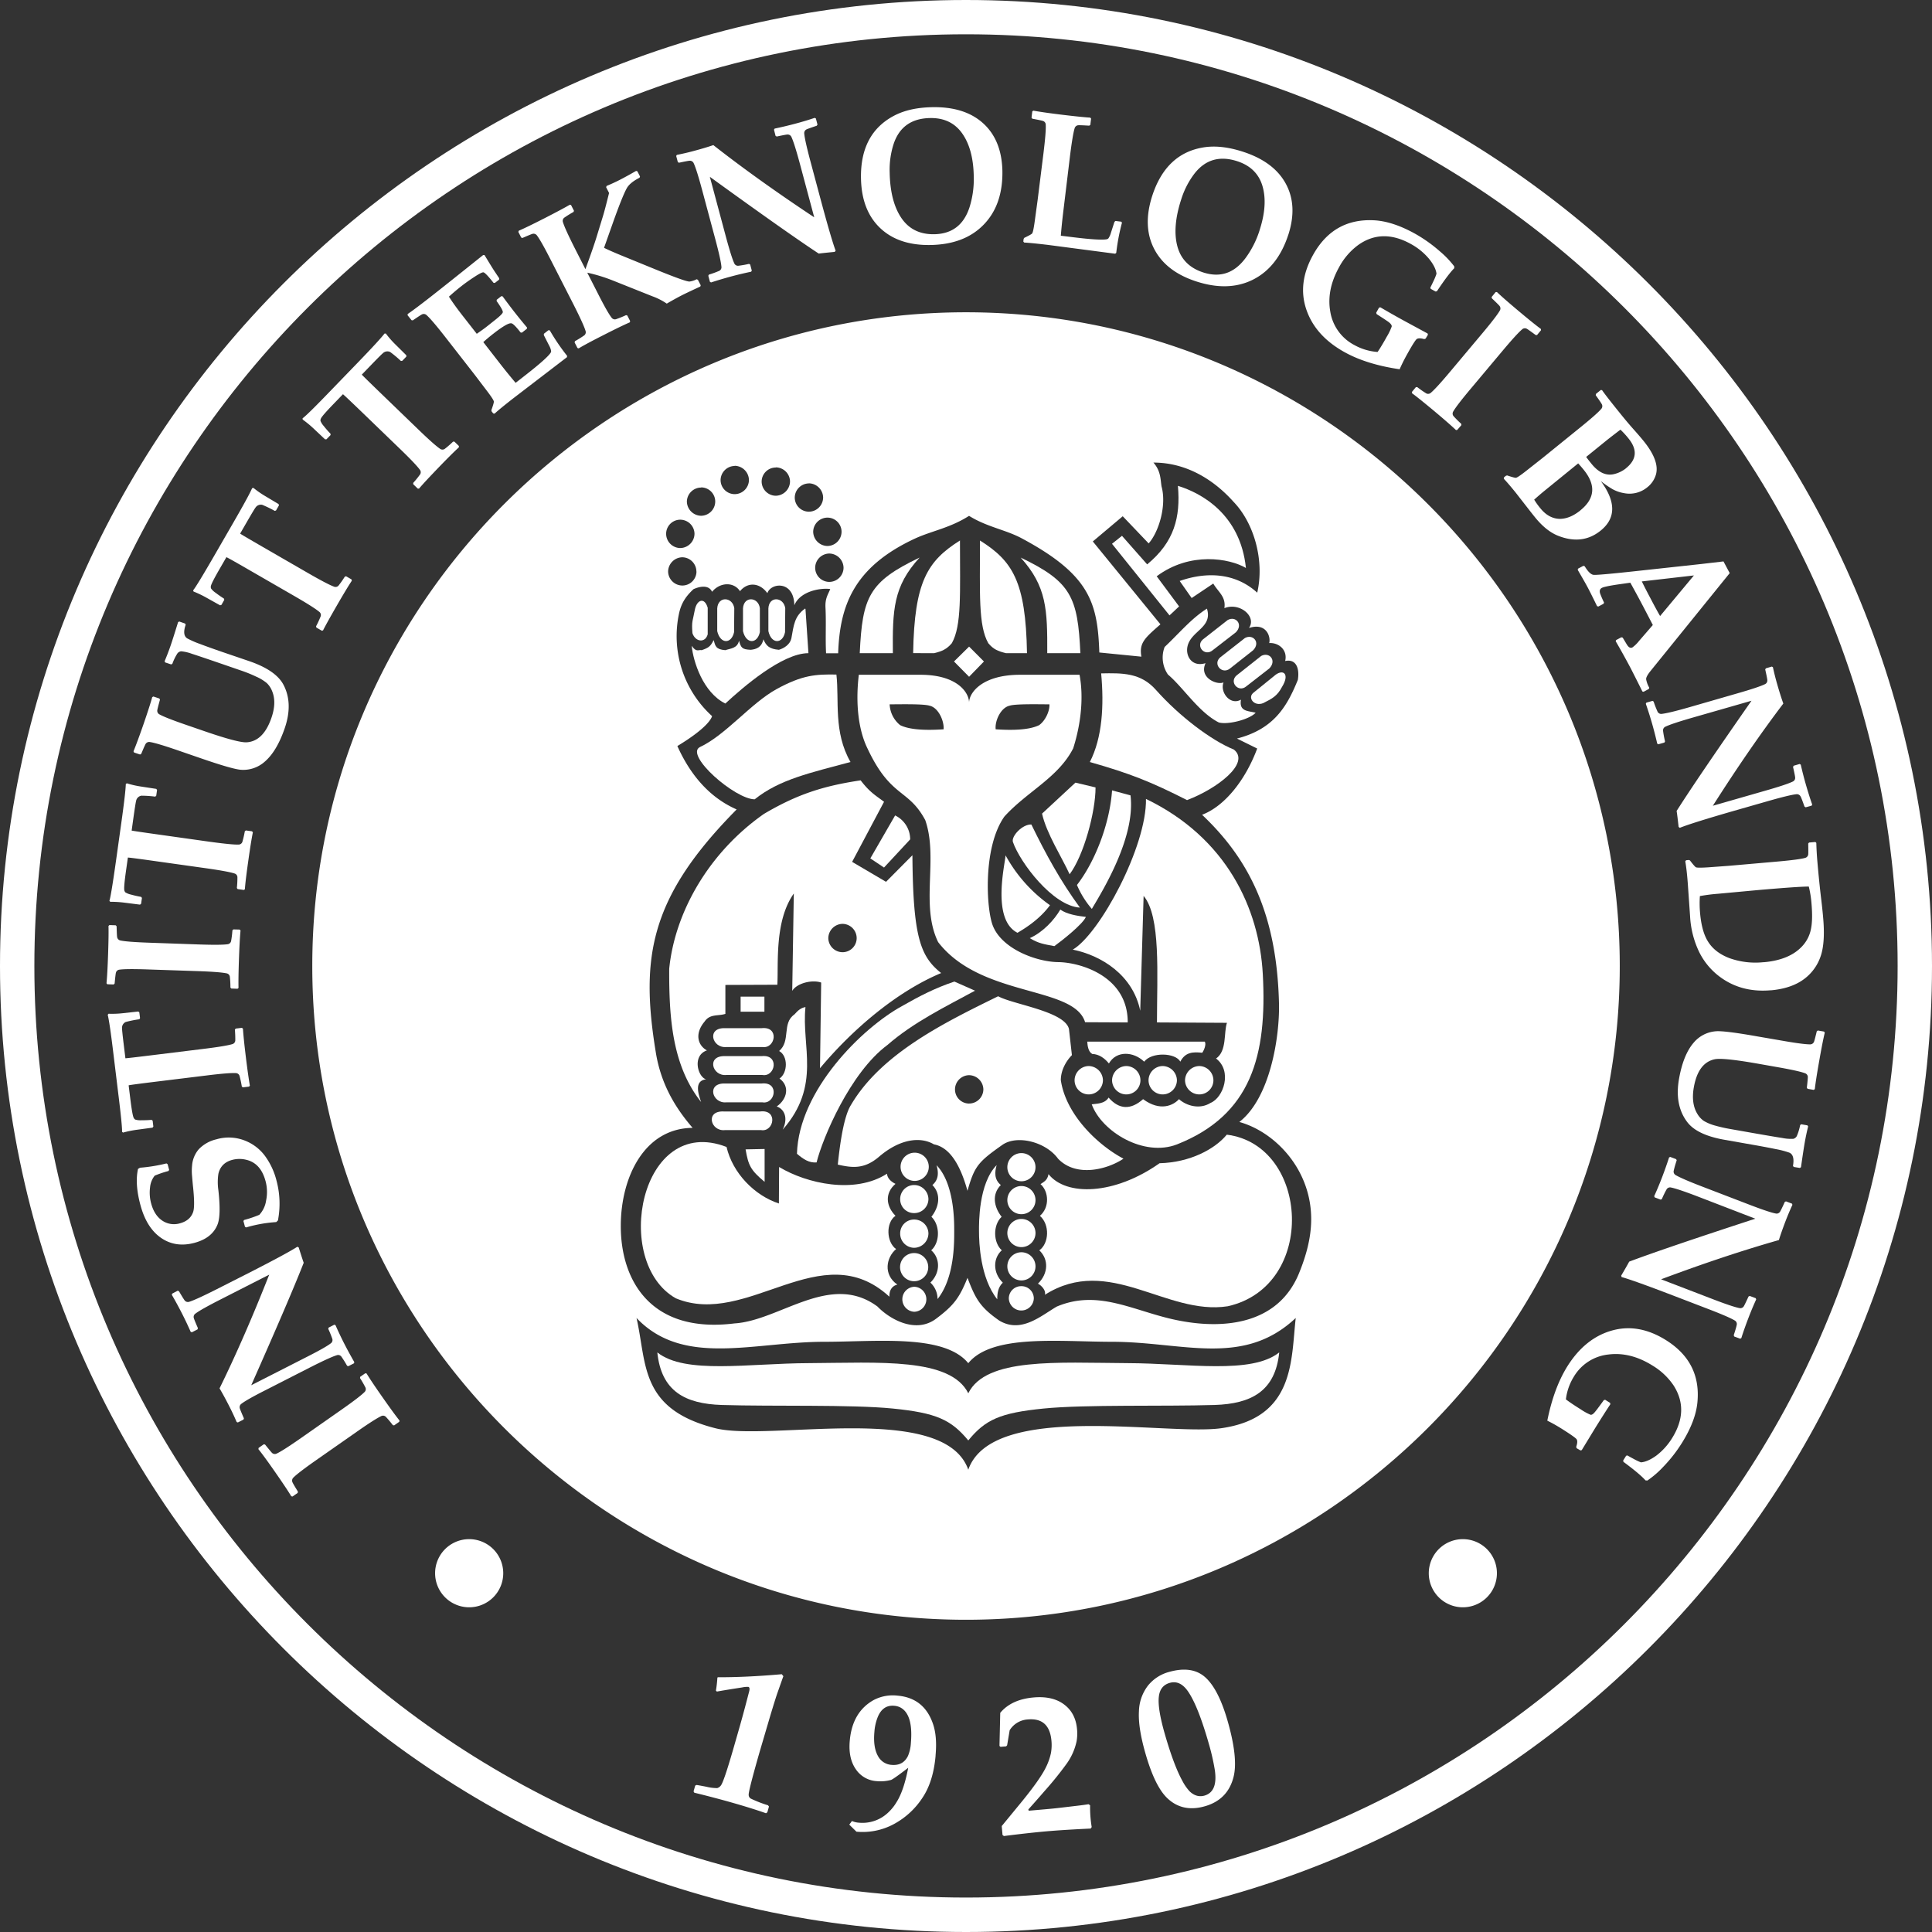 <svg xmlns="http://www.w3.org/2000/svg" viewBox="0 0 968.53 968.53"><rect x="0" y="0" width="968.53" height="968.53" fill="#333333" stroke="none"/><defs><style>.cls-1,.cls-2{fill:#fff;}.cls-2{fill-rule:evenodd;}</style></defs><g id="Layer_2" data-name="Layer 2"><g id="Layer_1-2" data-name="Layer 1"><path class="cls-1" d="M884.15,482.38q12.9-1.12,19.28-8a17.47,17.47,0,0,0,4.41-8.6c.67-3.18.75-7.56.26-13.1a52.71,52.71,0,0,0-1.33-8.24q-5.25,0-25.27,1.74l-20.33,1.88a89.09,89.09,0,0,0-9,1.15,53.09,53.09,0,0,0,.09,8.45c.54,6.16,1.85,11,4,14.38q3.43,5.52,10.77,8.3a38.56,38.56,0,0,0,17.14,2m3.49,14.09q-15.78,1.38-27.07-8a34.46,34.46,0,0,1-8.93-11.5,46.92,46.92,0,0,1-4.41-17.67l-1.15-16.45q-.5-6.72-1.26-11.06l.44-.51,1.3-.12.58.19c1.66,2.16,2.68,3.34,3.07,3.48.58.24,2.67.23,6.23,0l10.45-.77,23.6-2.07c7.38-.65,12.18-1.26,14.37-1.86a2.08,2.08,0,0,0,1.6-1.73c.06-.49.06-2.31,0-5.49l.42-.5,3.16-.27.47.42q.15,5,.54,9.43.94,10.85,2,19.52c.34,2.88.65,5.77.9,8.69.71,8.07.32,14.33-1.13,18.82a23.62,23.62,0,0,1-8.53,11.9C900.08,494,894.52,495.87,887.64,496.47Zm17.54-91.72-.59-.38c-1.06-3-1.72-4.71-2-5.12a2.07,2.07,0,0,0-2.12-1.05q-3.37.35-14.08,3.41l-18.23,5.22Q848,412.62,842.1,415l-.59-.46c-.4-3.55-.72-6.23-1-8q10.07-15.9,37.53-55.25l-29.37,8.42q-10.7,3.08-13.76,4.58a2,2,0,0,0-1.21,2,48.84,48.84,0,0,0,1,5.39l-.32.57-3.05.87-.54-.32q-1.22-5.26-2.48-9.69-1.47-5.18-3.25-10.31l.28-.56,3.06-.88.57.32a50.47,50.47,0,0,0,2,5.13,2,2,0,0,0,2.09,1.06c2.28-.24,7-1.37,14.09-3.41L871,347.58q10.69-3.07,13.75-4.58a2,2,0,0,0,1.23-2q0-.72-1.06-5.39l.32-.57,3-.88.54.33c.63,2.9,1.32,5.63,2.06,8.21q1.73,6.06,3.16,10Q877.07,375,858.67,403.93l26.27-7.54q10.69-3.06,13.76-4.57a2,2,0,0,0,1.23-2q0-.71-1.06-5.36l.32-.59,3-.88.55.34q1.17,5.1,2.47,9.65c1.11,3.87,2.19,7.3,3.26,10.33l-.28.58Zm-72.95-95.92,16.93-20.32-26.12,3q1.68,3.46,4.55,8.87Q830.38,305.65,832.23,308.83Zm-8.29,38-.61-.14c-3.08-6.21-5-9.93-5.63-11.2q-4-7.57-7.76-14l.23-.59,2.6-1.38.68.16,2.1,3.49c.89,1.46,1.82,1.94,2.81,1.41a17.11,17.11,0,0,0,3.28-3.22l6.92-8c-2-3.84-4-7.73-6.11-11.7q-1.69-3.21-5.17-9.51l-6,.85q-6.84,1-8.28,1.75c-1,.55-1.31,1.53-.82,2.93a47.82,47.82,0,0,0,1.91,4.39l-.21.63-2.63,1.4-.64-.18q-3.79-7.77-5-9.95c-.59-1.13-2.17-3.89-4.7-8.25l.16-.61,2.68-1.42.65.22c1.67,2.75,3.15,4.18,4.47,4.31s8.33-.47,21.06-1.86l32.67-3.55L864,281.45l3.12,5.86-39.82,49.22q-2.25,2.84-2.06,4.07a13.29,13.29,0,0,0,1.57,4.18l-.25.61Zm-31.65-91q10.9-8.82,1.63-20.26-1.17-1.46-2.78-3.23L774.32,246c-1.81,1.46-3.55,3-5.22,4.47a35.14,35.14,0,0,0,3.14,4.38q4.11,5.07,9.55,5.26C785.21,260.14,788.71,258.74,792.29,255.84Zm22.86-21.1q8-6.48,1.25-14.84a42.19,42.19,0,0,0-4.08-4.46c-2.61,2-5,3.82-7.17,5.56l-10,8.11q.6.9,2.63,3.41,5.31,6.57,11.21,5.23A15.07,15.07,0,0,0,815.15,234.74ZM802.42,266q-9.12,7.38-21.27,2.61-6-2.36-11.57-9.21-1.76-2.18-2.87-3.62L759.87,247c-2.51-3.1-4.53-5.45-6-7l.08-.68,1-.82.59-.16c2.58.86,4.08,1.27,4.49,1.16q.93-.19,5.15-3.51l8.22-6.48,18.41-14.91c5.77-4.66,9.41-7.85,10.88-9.58a2.05,2.05,0,0,0,.35-2.32c-.21-.44-1.23-2-3.08-4.55l.07-.65,2.47-2,.62.09q2.4,3.41,8.78,11.28,4,5,7.51,8.9,2.73,3.08,4.52,5.28,8.21,10.14,6.16,17a12.58,12.58,0,0,1-4.25,6.2,14,14,0,0,1-11.87,2.93,17.59,17.59,0,0,1-5.66-2,51.32,51.32,0,0,1-5.8-4Q813.95,256.71,802.42,266Zm-71.88-50.49-.64.09q-3.39-3.23-10.87-9.5c-5-4.16-8.71-7.17-11.21-9l0-.64,2-2.4.66,0a50.84,50.84,0,0,0,4.49,3.14,2,2,0,0,0,2.33-.3q2.63-2.19,9.77-10.7L743,167.22c4.77-5.68,7.72-9.52,8.85-11.48a2,2,0,0,0-.11-2.36q-.42-.57-3.88-3.86l-.07-.66,2-2.44.65,0q3.24,3.1,10.83,9.47t11.17,9l.09.64-2,2.43-.67,0q-3.82-2.83-4.47-3.15a2,2,0,0,0-2.34.31q-2.61,2.18-9.77,10.7l-15.89,18.94q-7.15,8.52-8.85,11.49a2,2,0,0,0,.11,2.34,50,50,0,0,0,3.88,3.87l.07.67Zm-15.85-45.78L714,170c-1.92-.53-3.23-.51-3.88.06s-2.36,3.25-5,8.05q-1.92,3.48-3.47,7-16.5-2.41-27.63-8.58-14.62-8.12-19.13-21.33t3.33-27.35q10.2-18.42,30.53-17.42,9.33.47,20.6,6.71A73.06,73.06,0,0,1,721.82,126a47.43,47.43,0,0,1,7.21,7.53l0,.93q-3,3-8.69,11.54l-.67.15-2.45-1.36-.18-.63c.28-.51.82-1.62,1.61-3.3a26.91,26.91,0,0,0,1.48-3.64c-.29-2.3-1.57-4.81-3.82-7.57a31.72,31.72,0,0,0-9.07-7.36q-14.46-8-26.45.6A33.3,33.3,0,0,0,671.27,134q-6.3,11.35-4.39,22.2A23,23,0,0,0,679,173a27.83,27.83,0,0,0,11.6,3.44c1.25-1.81,2.79-4.36,4.63-7.68a28.59,28.59,0,0,0,2.45-5.07c.07-.52-.28-1.13-1-1.8s-2.82-2-6.57-4.44l-.21-.67,1.42-2.56.67-.16c3.91,2.29,8,4.62,12.37,7l11.3,6.12.18.63Zm-83.26-54.28q4.19-12.89,1.47-22.15t-12.71-12.5Q607,76.54,598.82,87a41.83,41.83,0,0,0-6.65,12.91q-4.47,13.74-2,23.34,2.56,9.92,13,13.32,12.67,4.11,21.08-7A47.46,47.46,0,0,0,631.43,115.48Zm14.44,2.14Q640.55,134,628,140.25q-12.24,6.06-28.33.82-15.2-4.94-21.08-16.31t-.95-26.62q6.95-21.36,25.94-24.29,8.64-1.32,19.48,2.2,15.5,5,21.5,16T645.87,117.62Zm-83.4-6a104.39,104.39,0,0,0-2.89,15.19l-.54.41-33.68-4.42q-8.43-1-11.94-1.18l-.42-.53.16-1.3.31-.52c2.46-1.18,3.82-1.93,4-2.29.35-.52.78-2.55,1.26-6.1l1.42-10.38L523.08,77c.9-7.36,1.3-12.18,1.16-14.45a2,2,0,0,0-1.36-1.91c-.46-.17-2.24-.55-5.37-1.13l-.4-.52.39-3.15.51-.37q4.74.87,14,2c6.37.78,11.23,1.28,14.55,1.5l.41.48-.39,3.2L546,63c-3.19-.2-5-.26-5.49-.21a2.05,2.05,0,0,0-1.79,1.53q-1,3.25-2.37,14.31L533,106.36c-.49,4.06-.9,8-1.2,11.81l6.3.77q13.53,1.66,16.74,1a1.54,1.54,0,0,0,.8-.43,8.48,8.48,0,0,0,1.23-2.66l1.81-5.63.53-.45,2.83.35ZM488.15,88.28q-.24-13.55-5.81-21.42t-16.09-7.68q-13.89.24-18.2,12.79A41.93,41.93,0,0,0,446,86.35q.25,14.45,5.72,22.71,5.65,8.55,16.64,8.36Q481.67,117.18,486,104A47.07,47.07,0,0,0,488.15,88.28Zm14.36-2.68q.3,17.25-9.58,27.22-9.58,9.72-26.51,10-16,.27-25.25-8.56t-9.55-24.86q-.4-22.47,16.61-31.41,7.74-4.06,19.14-4.26,16.28-.29,25.52,8.1T502.51,85.6Zm-92.7-23.15-.39.59c-3,1-4.73,1.63-5.15,1.85a2.07,2.07,0,0,0-1.09,2.1q.3,3.39,3.17,14.14l4.9,18.32q5.43,20.26,7.67,26.25l-.48.57c-3.56.35-6.24.62-8,.85q-15.73-10.34-54.59-38.49l7.91,29.52q2.88,10.74,4.33,13.83a2,2,0,0,0,2,1.25,47.31,47.31,0,0,0,5.41-.95l.57.33.81,3.06-.33.54q-5.26,1.11-9.73,2.31c-3.47.93-6.91,1.95-10.36,3.07l-.56-.3-.82-3.06.32-.57a49,49,0,0,0,5.17-1.88,2,2,0,0,0,1.09-2.07c-.2-2.28-1.24-7-3.16-14.15l-6.4-23.88q-2.88-10.74-4.33-13.83a2.05,2.05,0,0,0-2-1.27c-.48,0-2.29.33-5.4,1l-.57-.33-.82-3.06.33-.54c2.92-.58,5.65-1.21,8.24-1.91q6.11-1.63,10.05-3Q379.61,90,408.18,108.94l-7.07-26.4c-1.92-7.17-3.38-11.78-4.34-13.84a2.06,2.06,0,0,0-2-1.26q-.7,0-5.39,1l-.58-.32L388,65l.35-.54c3.41-.71,6.64-1.48,9.69-2.29,3.88-1,7.34-2.07,10.39-3.09l.57.3ZM351.27,143l-.2.64q-7,3.23-9.58,4.56c-1.56.8-4,2.13-7.24,4a31.84,31.84,0,0,0-7.28-3.7l-19.57-7.81a83.29,83.29,0,0,0-13-4l5.05,9.9q5,9.91,7.12,12.63a2,2,0,0,0,2.2.81,53.21,53.21,0,0,0,5.09-2.05l.62.2,1.42,2.78-.17.63q-4.29,1.86-12.95,6.27-9,4.56-12.68,6.79l-.61-.18-1.44-2.82.2-.63a49,49,0,0,0,4.66-2.91,2,2,0,0,0,.62-2.25c-.65-2.19-2.66-6.57-6-13.18l-11.23-22c-3.36-6.6-5.73-10.82-7.11-12.62a2.08,2.08,0,0,0-2.2-.84c-.47.12-2.17.81-5.08,2.08l-.62-.21-1.44-2.83.21-.59q4.11-1.77,12.95-6.28,9-4.61,12.69-6.78l.58.19,1.46,2.87-.22.58a52.17,52.17,0,0,0-4.66,2.89,2,2,0,0,0-.64,2.27c.66,2.17,2.66,6.57,6,13.18l5.26,10.34q4.1-11.22,5.68-16.43l2.8-9.14c1-3.14,2.06-7.36,3.37-12.62l-1.47-2.89.24-.64c2.24-.92,4.37-1.91,6.43-2.95q3.62-1.86,8.36-4.58l.63.19,1.32,2.59-.22.63c-3.21,1.63-5.33,3.38-6.37,5.2q-2.22,3.94-7.09,17.66l-4.35,12.28q3,1.51,9.46,4.15l14.85,6.07q16.5,6.77,18.5,6.69A10.11,10.11,0,0,0,349.2,140l.65.25Zm-75.67,22.6a104.69,104.69,0,0,0,8.7,12.79l-.08.67-27,20.69c-4.45,3.48-7.55,6-9.27,7.61l-.67-.09-.8-1-.16-.59c.9-2.57,1.34-4.06,1.24-4.47q-.21-1-3.41-5.21l-6.34-8.34L223.26,169q-6.84-8.76-9.39-11a2,2,0,0,0-2.31-.4c-.45.21-2,1.2-4.6,3l-.65-.08-2-2.5.11-.63q3.89-2.67,11.66-8.75,6.91-5.4,26.15-20.8h.64l2.72,4.46c.86,1.41,1.61,2.6,2.25,3.58l2.42,3.62-.06.69-2.13,1.66-.66-.07c-2.64-3.32-4.31-5.07-5-5.24-.54-.15-2.07.62-4.59,2.27s-4.67,3.18-6.46,4.59q-3.21,2.5-6.3,5.32c1.75,2.78,4.41,6.47,8,11l5.95,7.62c2-1.39,3.65-2.55,4.86-3.5l4.79-3.8c2.25-1.8,3.38-3,3.41-3.55.05-.75-1-2.6-3.11-5.57l.07-.66,2.29-1.79.65.1c2.05,2.81,4,5.37,5.76,7.65q2.91,3.72,6.5,8l-.11.61-2.47,1.93-.66-.07c-2.21-2.83-3.7-4.35-4.5-4.58s-2.27.36-4.41,1.75c-1.58,1-3.23,2.24-4.91,3.55s-3.43,2.77-4.88,4.1L251,182.71q3.77,4.83,7.49,9.21l5-3.91q10.75-8.4,12.53-11.15a1.63,1.63,0,0,0,.27-.87,8.51,8.51,0,0,0-1-2.75L272.62,168l.05-.69,2.25-1.76Zm-82.17,1.61a47.39,47.39,0,0,0,4.72,5.4l5.55,5.49,0,.67-2.05,2.12-.67.07a55.29,55.29,0,0,0-5.39-4.5,3.22,3.22,0,0,0-3.66.63c-.5.38-2.58,2.46-6.21,6.22l-4.35,4.5c.75.81,3.84,3.83,9.29,9.1l19.09,18.43c5.34,5.16,8.95,8.35,10.84,9.63A2,2,0,0,0,223,225a50.32,50.32,0,0,0,4.13-3.6l.67,0,2.24,2.17,0,.68q-3.42,3.12-10.2,10.15-6.94,7.2-9.79,10.55h-.61l-2.29-2.21v-.66a48.27,48.27,0,0,0,3.45-4.26,2,2,0,0,0-.13-2.34c-1.34-1.85-4.66-5.35-10-10.5l-19.09-18.43q-8.31-8-9.45-8.93l-4.64,4.81q-5.81,6-6.41,7.37a2.09,2.09,0,0,0-.21,1.22,8.93,8.93,0,0,0,1.67,2.59c1,1.3,2.15,2.59,3.36,3.84l0,.67-2.06,2.12-.69,0-5.82-5.48a53.72,53.72,0,0,0-5.39-4.43l-.06-.63Q154,208.07,166,195.6L179.15,182q11.1-11.49,13.62-14.79Zm-66.36,77.39a48.06,48.06,0,0,0,5.89,4.1l6.7,4,.19.64-1.48,2.56-.62.22a58.17,58.17,0,0,0-6.32-3.06,3.24,3.24,0,0,0-3.41,1.5q-.59.73-4.52,7.54l-3.12,5.41q1.38.91,11.2,6.59l23,13.27q9.65,5.55,12.84,6.71a2,2,0,0,0,2.3-.52,51,51,0,0,0,3.14-4.48l.64-.19,2.71,1.57.17.65q-2.55,3.85-7.44,12.32-5,8.66-7,12.6l-.59.16-2.74-1.59-.16-.64a49.2,49.2,0,0,0,2.31-5,2,2,0,0,0-.7-2.24q-2.61-2.2-12.23-7.77l-23-13.27q-10-5.78-11.33-6.37l-3.34,5.79q-4.17,7.23-4.44,8.7a2.09,2.09,0,0,0,.1,1.24,8.87,8.87,0,0,0,2.24,2.11c1.31,1,2.72,2,4.19,2.91l.19.64L111,303.25l-.67.2-7-3.91a52.44,52.44,0,0,0-6.3-3l-.21-.6q1.8-2.18,10.47-17.17l9.46-16.39q8-13.84,9.64-17.65Zm-34.26,68,.27.6q-1.78,5.21.78,6.83a46.45,46.45,0,0,0,6.53,2.84q3.8,1.46,11,3.95L125,331.46q13.12,4.52,17,11.62,5.07,9.42.7,22.09-4,11.58-10.07,16.74a16.16,16.16,0,0,1-11.74,4q-4.22-.25-20.42-5.85l-11.4-3.93q-10.53-3.62-13.9-4.14a2.07,2.07,0,0,0-2.16.94c-.25.41-1,2.07-2.22,5l-.58.31-3-1-.29-.6q1.73-4.14,5-13.51,3.28-9.56,4.39-13.65l.6-.31,3,1,.28.6c-.85,3.06-1.29,4.84-1.34,5.32a2,2,0,0,0,1.13,2.06c2,1.12,6.48,2.88,13.49,5.29l9.09,3.13q16.72,5.76,21,5.56,8.44-.47,12.51-12.26c1.78-5.16,1.9-9.6.36-13.37a11.16,11.16,0,0,0-2.7-4.08,22.41,22.41,0,0,0-5.32-3.22,68,68,0,0,0-7.19-2.93l-9.2-3.17c-7.7-2.65-13-4.44-15.83-5.35a21.75,21.75,0,0,0-5.35-1.25,2.75,2.75,0,0,0-1.91,1.08,26,26,0,0,0-2.53,5.2l-.6.3-3-1-.28-.6c1.06-2.51,2.06-5.1,3-7.81q1.06-3.06,3.76-11.8l.6-.3Zm-29.2,80.09a47.83,47.83,0,0,0,7,1.6l7.71,1.18.41.52-.41,2.92-.5.45a55.37,55.37,0,0,0-7-.47,3.25,3.25,0,0,0-2.6,2.66q-.27.92-1.37,8.69L66,416.38c1.09.22,5.36.85,12.86,1.9l26.29,3.7c7.34,1,12.14,1.49,14.42,1.41a2,2,0,0,0,1.93-1.34,50.18,50.18,0,0,0,1.23-5.33l.53-.41,3.09.43.41.54q-.93,4.55-2.28,14.21-1.41,9.9-1.72,14.29l-.49.36-3.14-.44-.39-.54a47.45,47.45,0,0,0,.28-5.47,2,2,0,0,0-1.48-1.81q-3.26-1.06-14.26-2.62L77,431.57c-7.64-1.08-11.92-1.63-12.89-1.67l-.94,6.62q-1.16,8.26-.85,9.74a2.1,2.1,0,0,0,.55,1.1,9.11,9.11,0,0,0,2.87,1.12c1.6.45,3.27.82,5,1.13l.41.53-.41,2.92-.55.44-7.92-1a53.78,53.78,0,0,0-7-.42l-.42-.47q.85-2.68,3.27-19.84L60.75,413q2.22-15.83,2.32-20ZM120.12,466l.46.45q-.45,4.65-.79,14.42t-.22,14.39l-.49.41-3.12-.11-.45-.49a46.72,46.72,0,0,0-.29-5.47,2,2,0,0,0-1.66-1.66c-2.24-.47-7-.85-14.45-1.11L74.4,486q-11.13-.39-14.5.1a2,2,0,0,0-1.79,1.53q-.2.69-.65,5.44l-.48.46-3.17-.11-.42-.5q.45-4.45.79-14.36c.23-6.57.3-11.36.21-14.34l.45-.47,3.18.11.44.5q.12,4.77.27,5.46a2.05,2.05,0,0,0,1.68,1.66q3.33.72,14.46,1.11l24.7.87q11.12.38,14.5-.11a2,2,0,0,0,1.77-1.53,47.43,47.43,0,0,0,.67-5.43l.48-.47Zm-65.73,42.2a47,47,0,0,0,7.17-.27l7.75-.85.53.4.37,2.92-.37.57A55,55,0,0,0,63,512.34a3.24,3.24,0,0,0-1.82,3.24c0,.63.29,3.55.93,8.74l.76,6.21q1.65-.1,12.92-1.49l26.34-3.24q11-1.35,14.3-2.36a2,2,0,0,0,1.52-1.8,53.48,53.48,0,0,0-.2-5.47l.4-.53,3.11-.38.53.41q.29,4.62,1.47,14.32c.81,6.62,1.5,11.37,2,14.25l-.38.48-3.14.38-.52-.42a51.46,51.46,0,0,0-1.14-5.35,2,2,0,0,0-1.9-1.38c-2.29-.12-7.1.26-14.45,1.17l-26.35,3.23q-11.46,1.41-12.89,1.73l.82,6.63c.68,5.53,1.25,8.74,1.69,9.63a2.21,2.21,0,0,0,.83.93,9.34,9.34,0,0,0,3.06.33c1.66,0,3.37-.05,5.1-.2l.53.4.36,2.94-.41.56-7.92,1.07a53,53,0,0,0-6.84,1.4l-.52-.35q.14-2.82-2-20L56.9,528.62Q55,512.75,54,508.73Zm54.22,62.91a22,22,0,0,1,14.28.73,22.85,22.85,0,0,1,10,7.71,35.71,35.71,0,0,1,5.78,12.52,44.48,44.48,0,0,1,.66,19.76l-.86.81a68.8,68.8,0,0,0-15.1,2.69l-.56-.33-.78-2.88.34-.53,1-.28A55.24,55.24,0,0,0,130,609a13.29,13.29,0,0,0,3.4-7.16,20.89,20.89,0,0,0-.27-9.7q-2.38-8.93-9.53-10.69a14.07,14.07,0,0,0-7.12,0c-3.85,1-6.17,3.39-7,7a28,28,0,0,0,0,8.26q1.38,12.54-.41,17.09-2.69,6.87-11.59,9.25-9.25,2.48-16.42-2.27-7.55-5-10.69-16.79-2.83-10.56-1.18-18l1-.6a80.92,80.92,0,0,0,13.26-2.16l.58.39.76,2.83-.32.58a52.47,52.47,0,0,0-6.92,2.34,11,11,0,0,0-2.32,5.84,20.63,20.63,0,0,0,.55,8.12c1.08,4,3,6.94,5.77,8.71a10.47,10.47,0,0,0,8.69,1.21q5.18-1.4,6.62-5.79.91-2.85-.06-12.32c-.08-.65-.26-2.49-.51-5.53a25.69,25.69,0,0,1,0-5.26,14.07,14.07,0,0,1,3.39-8.26A17.77,17.77,0,0,1,108.61,571.12ZM89.07,647.05l.65.26c1.61,2.74,2.58,4.29,2.89,4.65a2.06,2.06,0,0,0,2.27.63q3.25-1,13.18-6L125,638q18.69-9.54,24.08-13l.66.35c1.08,3.41,1.9,6,2.51,7.69q-6.86,17.54-26.31,61.4l27.23-13.88q9.92-5,12.63-7.11a2,2,0,0,0,.81-2.21,49.67,49.67,0,0,0-2.06-5.09l.21-.62,2.82-1.44.6.21q2.19,4.94,4.28,9.05,2.45,4.78,5.16,9.49l-.17.6-2.83,1.45-.62-.21a52.17,52.17,0,0,0-2.91-4.65,2,2,0,0,0-2.26-.64c-2.19.66-6.57,2.66-13.18,6l-22,11.23q-9.92,5-12.63,7.11a2.07,2.07,0,0,0-.83,2.21c.12.46.8,2.17,2.08,5.09l-.21.62-2.82,1.44-.6-.22c-1.17-2.73-2.36-5.27-3.58-7.66q-2.86-5.62-5-9.21,12.36-25.17,24.9-57l-24.36,12.41q-9.92,5.05-12.62,7.11a2,2,0,0,0-.83,2.21c.11.46.79,2.16,2.06,5.07l-.19.64-2.83,1.44-.6-.23c-1.41-3.18-2.83-6.19-4.26-9q-2.75-5.37-5.18-9.52l.17-.62Zm94.05,41.39.63.08q2.44,4,8.05,12c3.71,5.3,6.54,9.19,8.49,11.62l-.15.63-2.56,1.79-.65-.12a52,52,0,0,0-3.52-4.2,2,2,0,0,0-2.33-.32c-2.07,1-6.14,3.56-12.21,7.82L158.62,731.9q-9.12,6.39-11.52,8.81a2.06,2.06,0,0,0-.51,2.3q.25.68,2.75,4.74l-.1.66-2.6,1.81-.63-.14q-2.32-3.84-8-12t-8.46-11.58l.08-.64,2.6-1.82.65.13q3,3.72,3.51,4.2a2.05,2.05,0,0,0,2.34.31q3.09-1.44,12.21-7.81l20.25-14.18q9.12-6.39,11.52-8.81a2,2,0,0,0,.5-2.29,50.9,50.9,0,0,0-2.74-4.75l.11-.65Z"/><path class="cls-1" d="M790.38,726l-.21-.68c.64-1.88.68-3.19.15-3.87s-3.13-2.52-7.78-5.43c-2.25-1.4-4.53-2.68-6.86-3.83q3.29-16.35,10-27.15,8.87-14.18,22.29-18t27.15,4.75q17.85,11.16,15.79,31.41-.95,9.29-7.78,20.21a72.56,72.56,0,0,1-9.4,12,47.28,47.28,0,0,1-7.9,6.8l-.93-.09q-2.83-3.21-11.06-9.29l-.13-.67,1.49-2.38.64-.15c.5.31,1.58.91,3.21,1.78a28.72,28.72,0,0,0,3.56,1.68c2.31-.18,4.89-1.33,7.77-3.42a32.24,32.24,0,0,0,7.82-8.67q8.76-14,.79-26.45a33.56,33.56,0,0,0-10.6-10q-11-6.88-21.95-5.54A23,23,0,0,0,789,690.11a27.77,27.77,0,0,0-4,11.41q2.61,2,7.43,5a27.54,27.54,0,0,0,4.93,2.71c.52.1,1.14-.21,1.86-1s2.19-2.71,4.78-6.32l.67-.19,2.49,1.56.12.68c-2.49,3.78-5,7.76-7.64,12q-2.24,3.68-6.7,11l-.64.15Zm79-56-.24-.66c1-3,1.46-4.78,1.52-5.25a2,2,0,0,0-1-2.11q-2.91-1.77-13.3-5.76l-17.71-6.8q-19.59-7.51-25.74-9.23l-.18-.72c1.81-3.08,3.17-5.41,4-7q17.61-6.63,63.23-21.53l-28.54-11c-6.92-2.66-11.49-4.19-13.74-4.63a2,2,0,0,0-2.17.87,49.79,49.79,0,0,0-2.41,4.94l-.6.27-3-1.14-.24-.59q2.21-4.92,3.86-9.23,1.92-5,3.6-10.18l.56-.28,3,1.13.26.6a53,53,0,0,0-1.51,5.28,2,2,0,0,0,1,2.11c2,1.17,6.38,3.1,13.3,5.75l23.08,8.86q10.38,4,13.74,4.63a2,2,0,0,0,2.19-.87c.27-.39,1.08-2,2.4-4.94l.59-.26,3,1.13.23.59c-1.24,2.7-2.33,5.29-3.3,7.79-1.5,3.93-2.67,7.22-3.48,9.88q-27,7.67-59.06,19.67l25.52,9.8q10.39,4,13.74,4.62a2,2,0,0,0,2.19-.87q.4-.59,2.39-4.92l.6-.28,3,1.13.23.61q-2.15,4.75-3.84,9.18-2.16,5.63-3.61,10.22l-.58.29ZM899.21,585l-.37-.55q.95-5.43-1.83-6.62a44.42,44.42,0,0,0-6.89-1.79c-2.66-.56-6.49-1.29-11.52-2.17l-14.18-2.5q-13.67-2.42-18.56-8.83-6.48-8.5-4.15-21.71,2.13-12.06,7.33-18.11A16.1,16.1,0,0,1,860,517q4.2-.42,21.09,2.58L893,521.63c7.3,1.29,12.1,1.92,14.37,1.92a2.06,2.06,0,0,0,2-1.27q.28-.66,1.4-5.29l.54-.39,3.1.54.37.55q-1.07,4.37-2.78,14.12-1.76,9.95-2.21,14.17l-.54.4-3.09-.55-.37-.55c.36-3.16.51-5,.49-5.47A2.06,2.06,0,0,0,904.8,538q-3.19-1.19-14.16-3.11l-9.47-1.67q-17.42-3.06-21.59-2.2-8.28,1.77-10.45,14.06-1.41,8.06,1.74,13.26a11.05,11.05,0,0,0,3.31,3.61,22.94,22.94,0,0,0,5.75,2.35A71.87,71.87,0,0,0,867.5,566l9.57,1.69q12,2.12,16.48,2.8a21.57,21.57,0,0,0,5.49.41,2.8,2.8,0,0,0,1.71-1.37,26.43,26.43,0,0,0,1.69-5.53l.54-.39,3.1.54.36.55c-.66,2.64-1.23,5.35-1.73,8.18-.37,2.13-1,6.21-1.86,12.24l-.55.39Z"/><path class="cls-2" d="M235.2,771.59a17.08,17.08,0,1,1-17.08,17.08,17.08,17.08,0,0,1,17.08-17.08"/><path class="cls-2" d="M733.33,771.59a17.08,17.08,0,1,1-17.07,17.08,17.09,17.09,0,0,1,17.07-17.08"/><path class="cls-1" d="M525,327.44h16.6c-1.29-28-4.57-35.79-29.93-47.92C524.78,294,525.08,305.76,525,327.44Z"/><polygon class="cls-1" points="485.81 339.27 493.26 331.61 485.81 324.15 478.25 331.61 485.81 339.27"/><path class="cls-1" d="M618.53,375.75c-11.33-4.57-27.44-16.8-39.07-29.92-7.66-8.65-16.9-8.45-27.44-8.25,1.49,16.1.6,32.21-5.67,44.43,20.28,5.77,30.73,9.95,48.72,19.09C610.08,395.44,627.08,382.51,618.53,375.75Z"/><path class="cls-1" d="M504.3,327.44h10.54c-.6-36-7.26-46.23-23.56-56.47,0,26.54-.9,42.65,4.17,51.49C497.94,325.45,500.22,326.44,504.3,327.44Z"/><path class="cls-1" d="M607.89,326l11.63-9c3.88-3.88,0-8.45-4.07-6.17L603,320.58C599.24,323.86,603.91,329.32,607.89,326Z"/><path class="cls-1" d="M583.83,324.35a15,15,0,0,0,1.69,13.82c7.66,6.46,15.41,18.89,25.46,24,4.57,1.29,15.4-1.49,18.49-4.87-4-1-8.36-.6-7.36-6.56-5.37,3.08-10.64-3.68-8.75-8.65-3.18,1.49-12.43-2.29-9-9.64-6.86,2.09-10.15-3.58-9.05-8.45,1.79-7.86,12.72-9.35,9.74-18.89C597.15,310.14,591.39,317.2,583.83,324.35Z"/><path class="cls-1" d="M591.09,304l-11.23-15.11c16.8-12.53,36.58-8.95,44.73-4.17-2.78-26.94-22.37-37.58-34.09-41.16,1.39,15.81-1.89,28.23-15.41,39.37l-12.63-14.32-5,4,28.83,35.89Z"/><path class="cls-1" d="M616.54,335.19,628.18,326c3.87-3.87,0-8.35-4.08-6.16l-12.43,9.74C607.89,332.9,612.56,338.27,616.54,335.19Z"/><path class="cls-1" d="M436.3,430.33l6.86,4.58,13.12-14.12a13.33,13.33,0,0,0-7.55-12Z"/><path class="cls-1" d="M409.36,582.74c3-12.13,16.8-45,35.49-58.86C458,512.45,473.38,505,488.79,496.64l-10.34-4.57c-9.84,3.28-17.79,7.46-26.34,12.33-19.89,10.93-51.7,42.15-52.59,74C402.9,581.25,405.58,583,409.36,582.74Z"/><path class="cls-1" d="M393.55,316.9l.1-12c-.8-5.67-8.15-6.27-8.45.1V316.4C386.69,323.06,392.36,322.86,393.55,316.9Z"/><path class="cls-1" d="M468.31,327.44c4.08-1,6.27-2,8.85-5,5-8.84,4.08-24.95,4.08-51.49-16.21,10.24-22.87,20.48-23.47,56.47Z"/><path class="cls-1" d="M461,279.52C435.5,291.65,432.32,299.4,431,327.44h16.6C447.43,305.76,447.73,294,461,279.52Z"/><path class="cls-1" d="M463.84,411.14c6.66,19.09-2.59,42.65,6.46,61.15,21.57,27.93,68.1,21.77,73.67,40.16l21.37.1c.1-23.37-24.06-30.12-34.8-30.23s-28.13-6.46-32.8-18.19c-3.28-8.15-5.17-39.27,5.76-54.77,11.34-12.53,27-19.49,34.5-34.2,4-12.53,5.27-25.85,3.19-36.89H511.36c-18.79,0-25.55,8.85-25.55,14,0-5.17-6.06-14-24.36-14H430.53c-1.79,15.11,0,28.14,4.38,37C446.64,400.21,455.29,395.14,463.84,411.14Zm42.25-57.36c3-1,14.81-.69,20-.69.2,3.37-2.08,8.25-5.17,10.44-5.27,2.58-14.11,2.58-21.77,2.08C498.64,361.54,501.62,354.78,506.09,353.78Zm-40.06,0c4.47,1,7.35,7.76,7,11.83-7.75.5-16.5.5-21.77-2.08a14.18,14.18,0,0,1-5.27-10.44C451.21,353.09,462.94,352.79,466,353.78Z"/><path class="cls-1" d="M403.79,504.89h-.2c-2,.4-3.48,1.5-5.37,3.68-6.36,4.38-1.69,13.32-7.65,18.3,4.57,2.48,4.37,11,.2,13.81,5.36,3.88,3.77,10.44-1.4,14,3.58,1.2,6,5.47,3,11.63C411.84,544.16,401.7,524.58,403.79,504.89Z"/><path class="cls-1" d="M557.49,541.58a7.17,7.17,0,0,0,7.16,7.06,7.09,7.09,0,0,0,7.06-7.06,7.18,7.18,0,0,0-7.06-7.16A7.26,7.26,0,0,0,557.49,541.58Z"/><path class="cls-1" d="M575.78,541.58a7.09,7.09,0,0,0,7.06,7.06,7.17,7.17,0,0,0,7.16-7.06,7.26,7.26,0,0,0-7.16-7.16A7.18,7.18,0,0,0,575.78,541.58Z"/><path class="cls-1" d="M380.92,316.9v-12c-.7-5.67-8.05-6.27-8.45.1V316.4C374.06,323.06,379.63,322.86,380.92,316.9Z"/><path class="cls-1" d="M538.7,541.58a7.08,7.08,0,0,0,7.06,7.06,7.17,7.17,0,0,0,7.15-7.06,7.26,7.26,0,0,0-7.15-7.16A7.18,7.18,0,0,0,538.7,541.58Z"/><path class="cls-1" d="M594.07,541.58a7.18,7.18,0,0,0,7.16,7.06,7.08,7.08,0,0,0,7.06-7.06,7.18,7.18,0,0,0-7.06-7.16A7.27,7.27,0,0,0,594.07,541.58Z"/><path class="cls-1" d="M545.06,522.19c.1,2,.5,5.07,2.49,6.17,3.38.1,6.16,2.08,8.35,4.77,3.78-6.56,12.33-6.06,17.69-.9,3.78-5,15.81-4.47,18.1,0,2.48-4.77,6.26-5,11-4.47,1-1.39,2.09-4.27,1.29-5.57Z"/><path class="cls-1" d="M485.41,698.46c-9-18-44.74-15.31-79.73-15.11-30.63.1-62.14,5.76-76.16-5.37,2,19.48,13.92,25.75,32.31,26.35,25.65.79,64.73-.3,85.7,1.78,21.88,2.19,29.23,5.57,37.88,16,8.55-10.44,15.91-13.82,37.78-16,21-2.08,60-1,85.7-1.78,18.39-.6,30.42-6.87,32.4-26.35-14,11.13-45.62,5.47-76.24,5.37C530.05,683.15,494.26,680.47,485.41,698.46Z"/><path class="cls-1" d="M624.69,344.14l11.64-9.05c3.87-4,0-8.45-4.08-6.26l-12.43,9.84C616.14,342,620.82,347.32,624.69,344.14Z"/><path class="cls-1" d="M537.8,476.06c14.32,2.89,30.13,12.73,33.81,30.63l1.69-57.57C582,459.46,580,488.49,580,512.55l35.09.2c-1.69,4.67.1,14.12-5.47,17.89,8.26,6.27,3.78,19.59-2.78,22.27-5.37,3.38-12,1.5-15.8-1.89-2.79,3.09-9.36,6.37-18,0-6.16,5.47-12,5.27-17.29-.79-2,3.28-6.27,3-8.46,3.38,5,13.72,26.16,26.54,42.76,20.08,37.18-14.71,45.23-44.44,43-85.4-1.79-32.81-18.1-68.3-58.56-87.78C574.89,424.37,551.32,468.11,537.8,476.06Z"/><path class="cls-1" d="M544.37,459.66c-4.38-.5-9.65-1.39-12.83-3.68-3,5.17-8.65,11.33-15.31,14.32,4.47,2.68,7,3,12.33,4C532.33,471.59,542.68,463.44,544.37,459.66Z"/><path class="cls-1" d="M633.24,352.49c4.58-2.29,7.06-3.58,9.45-8.15,3.78-6.07,1-9-3.09-6.17l-11.42,9.25C625.39,349.9,628.77,354.28,633.24,352.49Z"/><path class="cls-1" d="M539.1,392.36l-16.71,15.51c2.19,9.94,10,22,13.82,30.41,7.06-9.34,13-31.21,13-43.54l-10-2.38Z"/><path class="cls-1" d="M510.07,467.61c5.17-3,11.63-7.45,16.3-13.82a73.9,73.9,0,0,1-22.27-25C503.8,433.41,497,461,510.07,467.61Z"/><path class="cls-1" d="M566.73,398.72l-9.24-2.49c-1.2,17-8.65,35.89-17.6,47.42a45.39,45.39,0,0,0,7.46,12C553,446.14,569.32,419.59,566.73,398.72Z"/><path class="cls-1" d="M507.78,422.08c3.58,10.34,20,32.11,33.6,32.91-9.54-13-17.1-26.75-24.35-41.66C512.55,413.13,506.89,419.2,507.78,422.08Z"/><path class="cls-1" d="M458.27,577.86a7.07,7.07,0,0,0,0,14.13,7.07,7.07,0,1,0,0-14.13Z"/><path class="cls-1" d="M469.5,584.13c1,3.48,1.2,7.16-2.09,9.94,4.58,4.67,3.29,11.14-.49,15.91,4.47,4.27,4.28,13-.1,16.8,4.38,3.78,4.87,11-.4,16.2a11.23,11.23,0,0,1,3.58,8.26c8.55-10.74,8.35-28.24,8.35-34.2C478.35,613.36,478.65,593.57,469.5,584.13Z"/><path class="cls-1" d="M502.41,574c7.36-5.27,21.87-1.59,28,6.86,9.24,9.64,24.95,5.27,32.8,0-12.62-6.66-28.83-21.87-31.41-39.37,0-5.17,2.88-9.84,5.56-12.53l-1.48-13.12c-2.09-8.85-27.84-12.23-35.5-16.4C474.08,512.35,441.77,528,426.56,554c-4.08,6.47-5.87,23.37-6.57,29.83,6.77,1.49,13,2.59,20.58-3.87,10.44-9,20.78-10.34,27.64-6.27,9.65,1.79,14.32,14.42,16.8,23.27C488.49,584.72,490.28,582.54,502.41,574Zm-16.6-20.78a7.08,7.08,0,0,1-7.06-7.06,7.17,7.17,0,0,1,7.06-7.16,7.26,7.26,0,0,1,7.16,7.16A7.17,7.17,0,0,1,485.81,553.21Z"/><path class="cls-1" d="M826.44,142.12C738.73,54.4,617.65,0,484.3,0h-.11C350.86,0,229.82,54.4,142.12,142.09S0,350.88,0,484.23v.11C0,617.67,54.4,738.71,142.09,826.41S350.88,968.52,484.23,968.53h.11c133.32,0,254.38-54.4,342.07-142.09S968.52,617.65,968.53,484.3v-.11C968.51,350.86,914.13,229.82,826.44,142.12ZM951.3,484.26v0c0,128.6-52.47,245.36-137.07,330s-201.32,137-329.89,137h-.11c-128.59,0-245.36-52.47-330-137.07s-137-201.32-137-329.89v-.11c0-128.6,52.47-245.36,137.07-330s201.32-137,329.89-137h.11c128.6,0,245.36,52.47,330,137.07s137,201.32,137,329.89Z"/><path class="cls-1" d="M458.37,645.07a6.27,6.27,0,0,0,0,12.53,6.27,6.27,0,0,0,0-12.53Z"/><path class="cls-1" d="M458.27,628.17a7.06,7.06,0,0,0,0,14.12,7.06,7.06,0,1,0,0-14.12Z"/><path class="cls-1" d="M458.27,594.07a7,7,0,0,0-7,7.06,6.91,6.91,0,0,0,7,7,7.09,7.09,0,0,0,7.16-7A7.17,7.17,0,0,0,458.27,594.07Z"/><path class="cls-1" d="M502.21,626.78c-4.27-3.78-4.57-12.53-.09-16.8-3.79-4.77-5.08-11.24-.4-15.91-3.39-2.78-3.08-6.56-2.09-10-9.15,9.35-8.85,29.23-8.85,33,0,6,.6,23.56,9.15,34.29,0-3.08.39-6.06,2.78-8.35C497.44,637.81,497.94,630.56,502.21,626.78Z"/><path class="cls-1" d="M458.27,611.37a6.91,6.91,0,0,0-7,7,7.09,7.09,0,0,0,7,7.16,7.26,7.26,0,0,0,7.16-7.16A7.09,7.09,0,0,0,458.27,611.37Z"/><path class="cls-1" d="M615,568.82c-6,7.26-18.39,13.92-33.7,14.32-22.67,16-46.83,16.6-55.68,5.46-.49,3.19-2.58,4-4,5,4.17,3.68,4.67,11.64-.3,15.91,5.07,4.47,4.57,13.82-.3,17.3,4.77,4.47,4.57,11.63-.69,16.7,1.79.9,4.17,3.48,3.48,5.57,32.21-20.38,60.84,10.54,91.66,5.76C660.49,644.77,656.41,574,615,568.82Z"/><path class="cls-1" d="M484.27,156.55c-180.51,0-327.72,147.21-327.72,327.71S303.76,812,484.27,812,812,664.76,812,484.26,664.77,156.55,484.27,156.55Zm-62.39,110a7.17,7.17,0,0,1-7.06,7.16,7.26,7.26,0,0,1-7.16-7.16,7.18,7.18,0,0,1,7.16-7.06A7.08,7.08,0,0,1,421.88,266.59Zm1,18.1a7.17,7.17,0,0,1-7.16,7.06,7.08,7.08,0,0,1-7.06-7.06,7.17,7.17,0,0,1,7.06-7.16A7.26,7.26,0,0,1,422.88,284.69Zm-17.4-42.35a7.25,7.25,0,0,1,7.16,7.15,7.17,7.17,0,0,1-7.16,7.06,7.08,7.08,0,0,1-7.06-7.06A7.16,7.16,0,0,1,405.48,242.34Zm-16.6-8a7.18,7.18,0,0,1,7.16,7.06,7.26,7.26,0,0,1-7.16,7.16,7.17,7.17,0,0,1-7.06-7.16A7.08,7.08,0,0,1,388.88,234.38Zm-20.58-.79a7.26,7.26,0,0,1,7.15,7.16,7.17,7.17,0,0,1-7.15,7.05,7.08,7.08,0,0,1-7.06-7.05A7.17,7.17,0,0,1,368.3,233.59Zm-16.81,10.83a7.08,7.08,0,0,1,7.06,7.06,7.17,7.17,0,0,1-7.06,7.16,7.26,7.26,0,0,1-7.15-7.16A7.17,7.17,0,0,1,351.49,244.42ZM341,260.53a7.17,7.17,0,0,1,7.16,7.06,7.26,7.26,0,0,1-7.16,7.15,7.17,7.17,0,0,1-7.06-7.15A7.08,7.08,0,0,1,341,260.53Zm8.15,26a7.08,7.08,0,0,1-7.06,7,7.17,7.17,0,0,1-7.16-7,7.26,7.26,0,0,1,7.16-7.16A7.17,7.17,0,0,1,349.11,286.48ZM612.07,716c-27.54,3.78-114.63-13.62-126.66,20.78-12.13-34.4-99.81-14-126.75-20.78-38.18-9.65-34.31-32.42-39.57-55.28,23.56,24.76,58.75,11.93,94.24,11.93,26.15,0,60.05-4,72.08,10.74,11.93-14.72,45.83-10.74,72-10.74,35.49,0,65.72,12.92,92.16-11.93C647.16,681.46,649.35,710.79,612.07,716ZM657.3,612.37c-.19,8.15-2.28,16.7-6.26,26.34-10.64,25.35-37.48,27.44-58.65,23.56-22.67-4-40.77-16.5-62.64-7.26-8,4.67-17.79,13.52-28.73,7.06-9.74-6.76-12-11-16-21.47-4.07,10-6.76,13.72-15.6,20.38-10.25,7.85-23.37.4-29.53-6-23.66-17.49-48.92,7.06-71.68,8.46-42.16,5.26-57.17-21.78-57-49.22.1-24,11.73-48.61,36-48.81C340,557,331.51,545,328.73,527.36c-7.85-47.91-2.69-77.84,40.56-121.58C360,401.7,348.21,393.25,339.57,374c15.11-9.14,17.09-13.91,17.4-15a54.15,54.15,0,0,1-16.51-51.7c1.19-5.27,3.58-8.55,7.16-11.92,2.58-1.2,7.56-2.59,9.35,1.29,4-4.87,10.93-5.07,14-.3,3.88-4.77,9.94-4.28,13.72,1,1.69-5.27,13.32-6.56,13.52,6.07,2.78-6.86,12.63-8.85,18-8.15-1.1,2.78-2.59,4.57-2.39,9.14.4,8.05-.1,15.61.3,23.07h6.06c.8-23.57,7.56-43.35,39.07-57.77,8.26-3.67,17.2-5.16,26.55-11.13,8.95,5.57,18,6.86,26.15,11.13,34.49,18.4,38.27,32.42,39.16,57.37l21.08,2.09c-1.19-6.86,1.6-9.25,9.55-16.21l-33.9-41.55,15-12.63,13,13.62c5.37-6.16,9-19.39,6.46-28.53-.59-3.58-.3-7.66-4.07-12,16.5,0,30.22,8.55,40.16,19.68C628.67,262.22,634,281,630.26,297.11c-10.93-9.94-25.25-10.63-38.87-5.86l6,8.55,10.83-7.26c2.49,4.28,6.46,6.56,5.57,12.33,7.76-3.08,16.31,4.27,12.33,9.94,8.84-2.88,11,4.57,10.14,7.56,4.87-.3,9.34,3.57,8,9,5.67-1.19,7.26,3.88,6.36,9.45-5.46,13.42-12,24.65-30.52,29.42l10.14,5c-5.76,15.51-16.1,28.84-27.63,33.21,23.36,22.07,37.57,49.61,38.57,95,.3,16.41-4.38,46.93-19.89,59C639.51,567.53,657.9,586.82,657.3,612.37Z"/><path class="cls-1" d="M512.05,578.06a7.06,7.06,0,1,0,7.06,7.07A7.08,7.08,0,0,0,512.05,578.06Z"/><path class="cls-1" d="M512,644.77a6.16,6.16,0,0,0-6.27,6.17,6.27,6.27,0,0,0,12.53,0A6.16,6.16,0,0,0,512,644.77Z"/><path class="cls-1" d="M512.05,627.77a7.06,7.06,0,1,0,7.06,7.06A7.08,7.08,0,0,0,512.05,627.77Z"/><path class="cls-1" d="M512.05,611.07a7.06,7.06,0,1,0,7.06,7.06A7.08,7.08,0,0,0,512.05,611.07Z"/><path class="cls-1" d="M512.05,594.57a7.06,7.06,0,1,0,7.06,7.06A7.08,7.08,0,0,0,512.05,594.57Z"/><path class="cls-1" d="M354,541.08c-4.18-1.09-7.16-11.93.4-14.51-4.48-2.39-6.37-8.25-1.2-14.42,2.69-4,6.67-2.68,10.44-3.88V493.76l26.05-.1c.6-10.64-1.49-31.91,8.25-45.73l-.79,48.81c2.29-3.88,10-5.76,14.51-4.17l-.59,42.95c16.2-19.39,38.37-38.38,60.74-47.72-10.34-8.26-14.12-17.8-14.41-59.06l-13.22,13.32-17-10,16-30.12c-4.37-3.28-7.16-4.77-11.73-10.74C412.64,394,399.61,398.22,383,408c-27.44,19.19-44.64,49-47.52,77.65-.1,24.65,1.49,48.51,16,66.81C350.3,549,347.62,541.78,354,541.08Zm68.4-77.94a7.17,7.17,0,0,1,7.06,7.16,7.08,7.08,0,0,1-7.06,7.05,7.17,7.17,0,0,1-7.16-7.05A7.26,7.26,0,0,1,422.38,463.14Z"/><path class="cls-1" d="M381.12,557.19H362.73c-9.35-.4-6.46,10.14.69,9.34h18.1C388,567.63,390.17,556.1,381.12,557.19Z"/><path class="cls-1" d="M449.22,626.18c-4.87-3.47-5.26-13.22-.3-16.7-4.67-4.67-5.57-11.24,0-16-2.28-1.1-4.07-2.79-4.27-5.08-16.11,10.34-40.16,5-54.08-3.38l-.1,18.3c-12.23-4-23.17-15.21-26.25-28.34-43.34-16.8-57.56,57.66-25.45,75.86,36,15,73-32.21,107.08-.8-.11-3.88,1.88-5.57,4-6.06C442.56,638.91,444.35,630.26,449.22,626.18Z"/><path class="cls-1" d="M426.36,382c-8.65-15.11-5.57-30.81-7.06-43.84-10.34-.19-17,.2-29.93,7.26s-25.54,23.07-38.57,29.13c-7.56,4.08,17.7,26.15,27.54,26.15C390.77,390.67,406.47,387.38,426.36,382Z"/><path class="cls-1" d="M368,316.9l.1-12c-.8-5.67-8.15-6.27-8.55.1V316.4C361.14,323.06,366.71,322.86,368,316.9Z"/><path class="cls-1" d="M354.78,318V304.67c-1.6-5.47-5.47-4.08-6.46,1.09-1,5.57-1.69,5.37-1.2,11.63C348.51,321.77,353.49,322.56,354.78,318Z"/><path class="cls-1" d="M363.62,352.69c8.65-8,28.44-25.25,41.66-25.25l-1.49-22.17-.2-.2c-5.37,3.87-5.67,8.35-6.86,14.91-.6,3-3.58,5-6.26,5.77-4.68-.4-6.37-1.89-7.76-5.27-.89,4.07-3.58,5-6.36,5.27-4.28-.2-4.87-.9-5.87-4.58-.79,3.88-4.27,3.88-6.86,4.77-4.77-.39-5-2-5.86-5.06-1.49,3.08-2.49,3.87-6,5.06-1.6-.39-2.59,1.3-5-2.18C347.52,331.61,352.39,347.12,363.62,352.69Z"/><path class="cls-1" d="M381.82,515.43h-18.4c-9.34-.3-6.45,10.14.7,9.45h18.1C388.68,525.87,390.87,514.44,381.82,515.43Z"/><path class="cls-1" d="M383.31,592.48V576l-9.54.19C375.16,584.13,376.15,586.52,383.31,592.48Z"/><path class="cls-1" d="M381.82,543.17h-18.4c-9.34-.3-6.45,10.14.7,9.44h18.1C388.68,553.71,390.87,542.17,381.82,543.17Z"/><rect class="cls-1" x="371.28" y="499.63" width="11.93" height="7.55"/><path class="cls-1" d="M381.82,529.45h-18.4c-9.34-.3-6.45,10.14.7,9.45h18.1C388.68,540,390.87,528.46,381.82,529.45Z"/><path class="cls-1" d="M605.91,873.86Q600.6,855.31,595.62,848c-2.67-3.9-5.73-5.35-9.21-4.36q-4.85,1.39-5.47,6.92-.69,5.85,2.93,18.49,4.54,15.84,8.84,23.67a24.6,24.6,0,0,0,3.55,5.18c2.32,2.28,4.84,3,7.53,2.26q6.83-1.95,5.2-12.89a111.51,111.51,0,0,0-3.08-13.4m9.5-11.15q5.34,18.62,3,28-2.86,11.48-14.41,14.78-11.15,3.19-18.76-4-6.27-5.91-11-22.43-3.75-13-3.28-21.15a22,22,0,0,1,4.43-12.78,20.23,20.23,0,0,1,10.75-7c7.11-2,12.87-1.36,17.23,2Q610.54,845.75,615.41,862.71ZM546.48,905a60.7,60.7,0,0,0,.8,10.93l-.52.74q-13.57.64-22.18,1.39c-6,.53-13.1,1.32-21.32,2.36l-.69-.53-.39-4.47,9.14-11.12q10.26-12.45,13.19-18.7a29.76,29.76,0,0,0,2.3-6.61,22.39,22.39,0,0,0,.3-6.21q-1-11.76-11.81-10.81a11.52,11.52,0,0,0-9.14,5.4c-.25,1.44-.66,4-1.28,7.56l-.49.53-2.81.25-.53-.45.38-16.6q5.64-6.74,16.74-7.71,9.87-.86,15.69,3.84,5.39,4.27,6.07,12.11a22.43,22.43,0,0,1-.22,6,30,30,0,0,1-5.28,11.66,171.18,171.18,0,0,1-10.83,13.36c-1.78,2.07-4.45,5.13-8.08,9.18l.17.63,8.71-.76c2.51-.22,4.92-.46,7.16-.73l8.5-1c2.15-.25,4-.5,5.63-.77Zm-89.85-31.17c.53-6.07,0-10.65-1.47-13.71s-3.8-4.74-6.86-5q-5.67-.5-8.21,5.48a24.76,24.76,0,0,0-1.75,7.67c-.45,5.09.13,9.07,1.77,12a8.3,8.3,0,0,0,6.84,4.48c3.88.34,6.61-1.17,8.23-4.49A19.29,19.29,0,0,0,456.63,873.86Zm12.4,6.19q-1.12,13.05-6.57,21.19a39.42,39.42,0,0,1-14.28,13.18,32.91,32.91,0,0,1-18.84,3.85l-3.59-3.54,1.34-1.81a10.47,10.47,0,0,0,3.59.85,18.62,18.62,0,0,0,13.94-4.52,23.6,23.6,0,0,0,4.8-5.74c2.45-3.84,4.41-9.61,5.88-17.27q-7.94,6.09-8.76,6.12a20.31,20.31,0,0,1-7.09.57,13.52,13.52,0,0,1-10.27-5.75q-4-5.56-3.18-14.51,1.26-14.37,11.94-20.37a20.54,20.54,0,0,1,12-2.23q13.2,1.15,17.68,13.9C469.14,868.17,469.61,873.52,469,880.05Zm-84.35,28.49L384,909q-6.51-2.31-16.12-5.07-9.35-2.68-19.82-5.23l-.37-.67.83-2.9.7-.31c1.68.27,3.3.58,4.84.88a22.8,22.8,0,0,0,5.47.69,3.45,3.45,0,0,0,1.88-1.35c1-1.33,3-7.25,6.06-17.8l3.39-11.82c1-3.55,2.24-8,3.67-13.53l.94-3.59c.46-1.59.34-2.46-.33-2.66a13,13,0,0,0-3.11.29c-4.89.75-9.13,1.43-12.66,2.07l-.47-.49a60.6,60.6,0,0,0,.72-6.32l.16-.37q14.16.06,32.14-1.52l.79,1c-.67,1.82-1.62,4.55-2.9,8.16-.5,1.35-1.67,5.07-3.51,11.12l-5.48,18.61q-5.74,20-5.5,21.69a2.15,2.15,0,0,0,1,1.74A60.32,60.32,0,0,0,385,905l.49.64Z"/></g></g></svg>